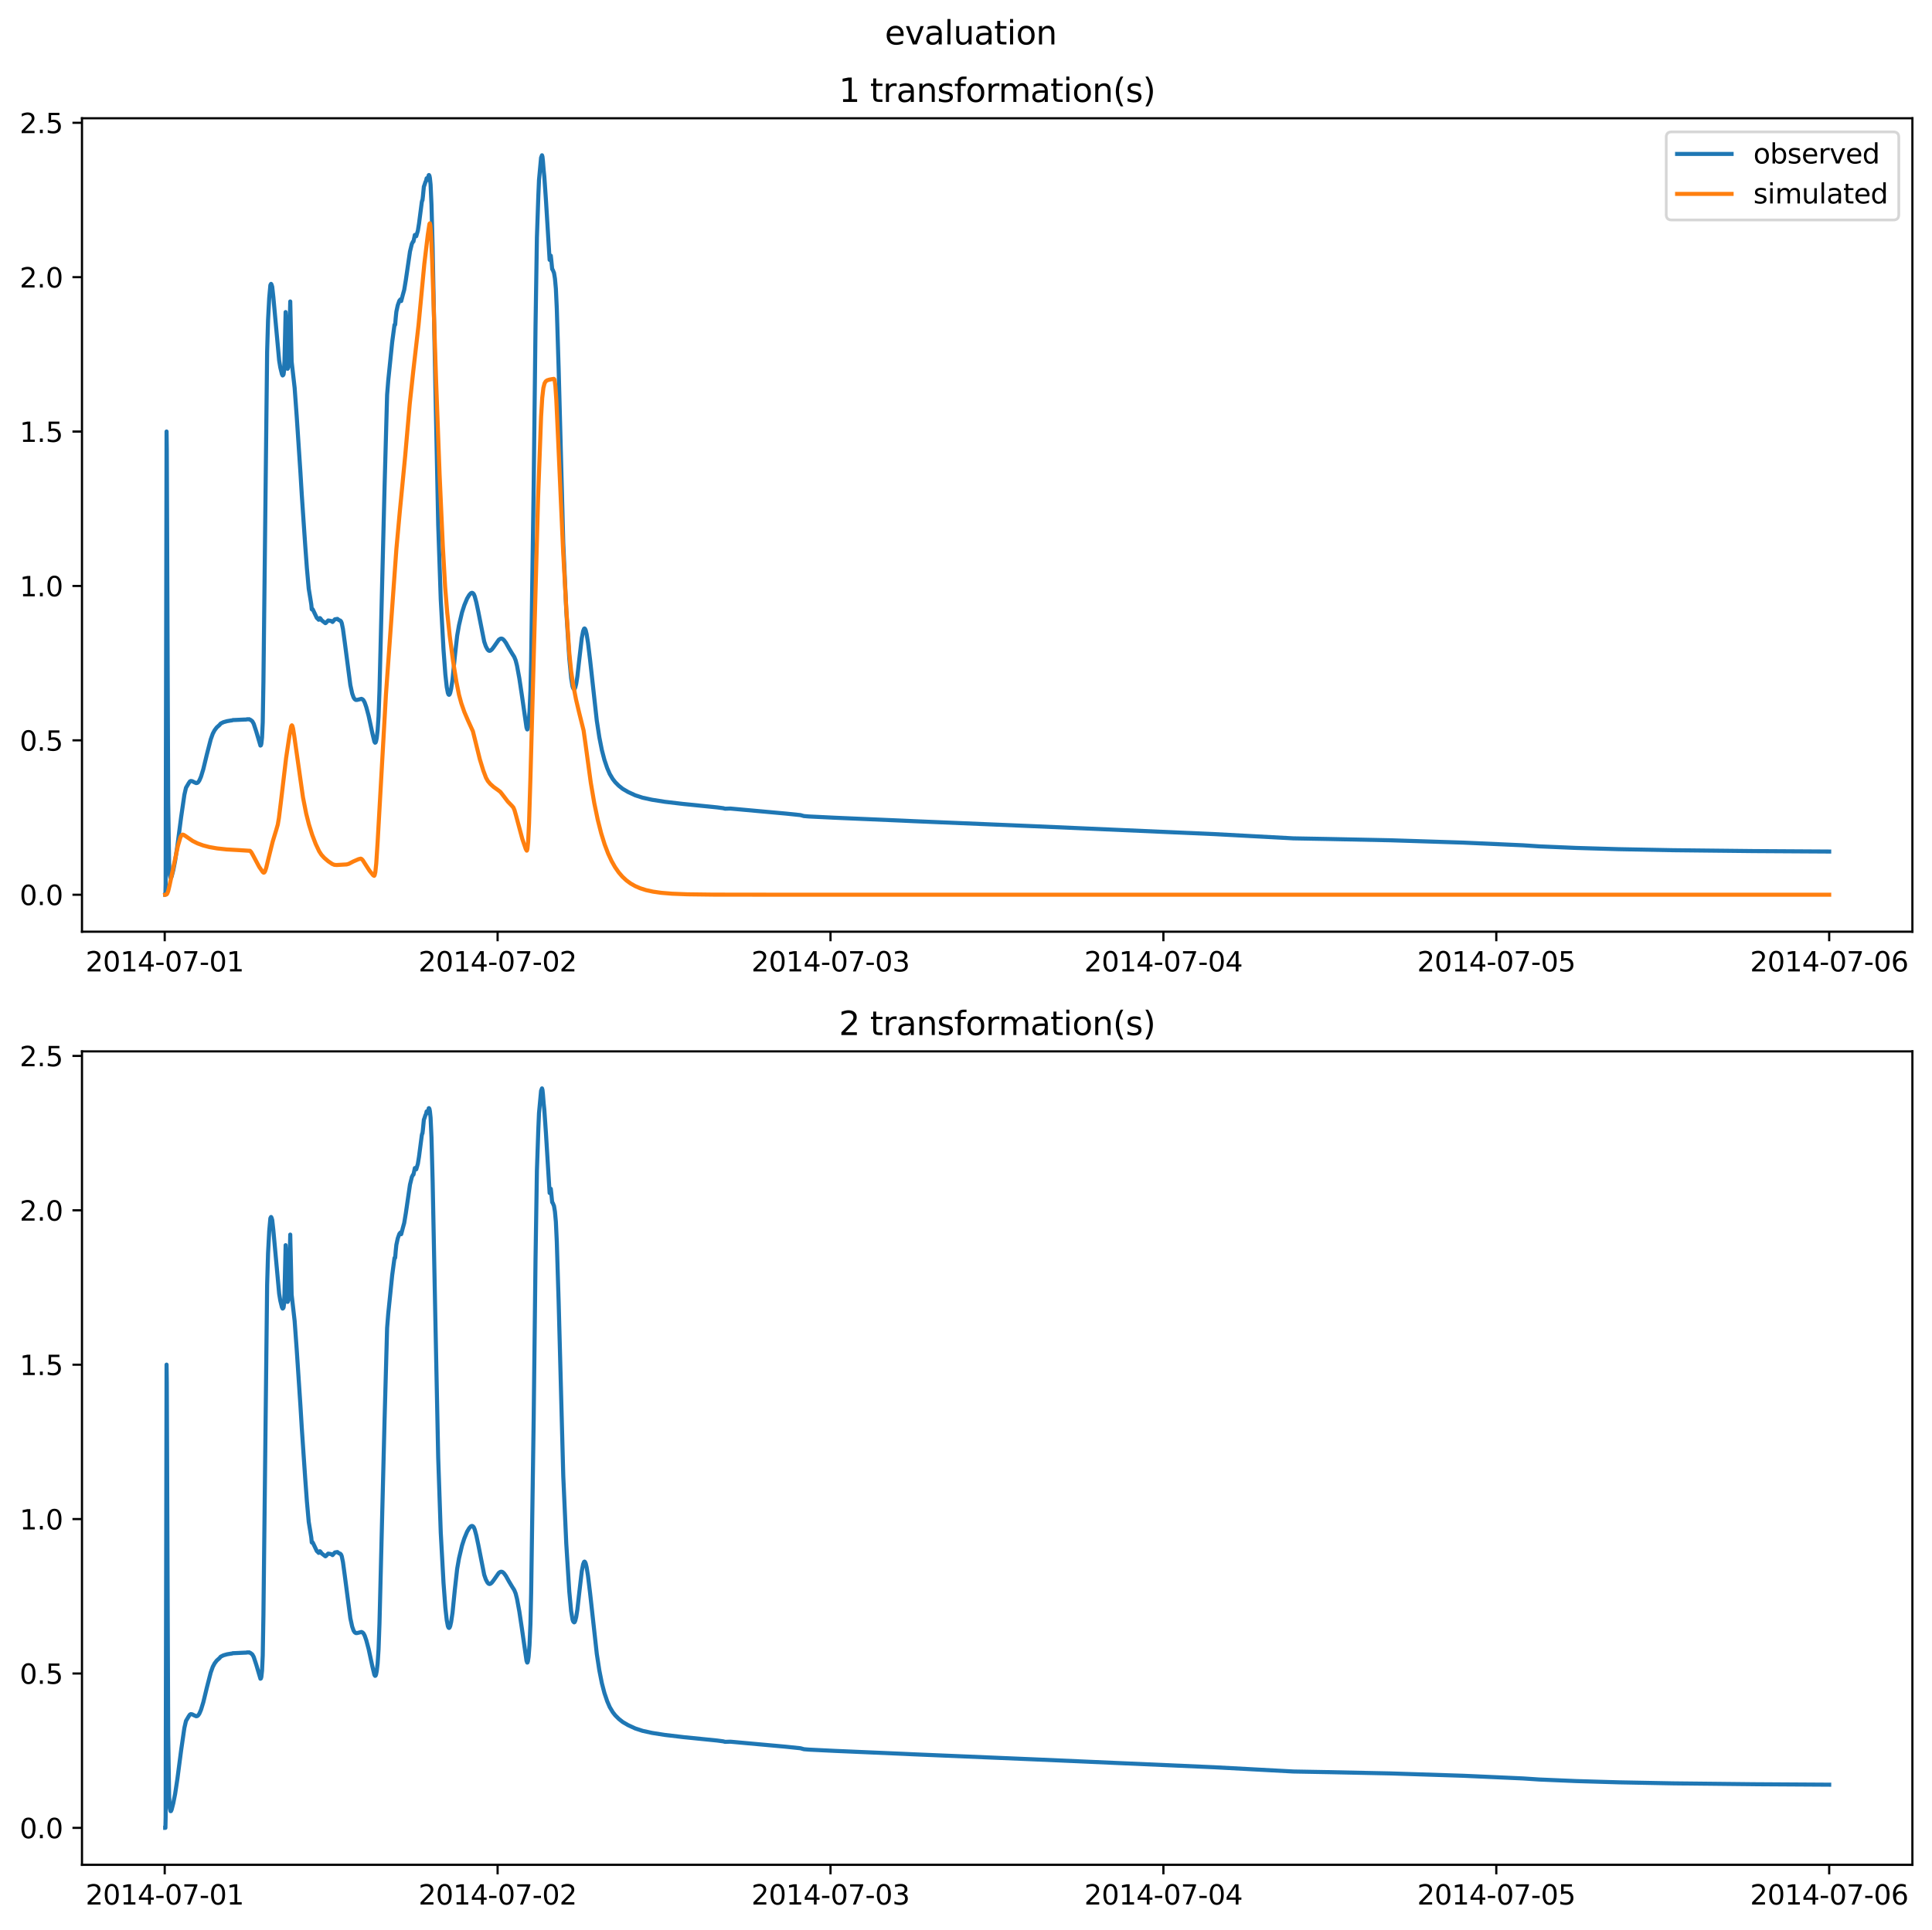 <?xml version="1.0" encoding="utf-8" standalone="no"?>
<!DOCTYPE svg PUBLIC "-//W3C//DTD SVG 1.1//EN"
  "http://www.w3.org/Graphics/SVG/1.1/DTD/svg11.dtd">
<svg xmlns:xlink="http://www.w3.org/1999/xlink" width="709.427pt" height="708.798pt" viewBox="0 0 709.427 708.798" xmlns="http://www.w3.org/2000/svg" version="1.1">
 <defs>
  <style type="text/css">*{stroke-linejoin: round; stroke-linecap: butt}</style>
 </defs>
 <g id="figure_1">
  <g id="patch_1">
   <path d="M 0 708.798 
L 709.427 708.798 
L 709.427 0 
L 0 0 
z
" style="fill: #ffffff"/>
  </g>
  <g id="axes_1">
   <g id="patch_2">
    <path d="M 30.103 342.2 
L 702.227 342.2 
L 702.227 43.44 
L 30.103 43.44 
z
" style="fill: #ffffff"/>
   </g>
   <g id="matplotlib.axis_1">
    <g id="xtick_1">
     <g id="line2d_1">
      <defs>
       <path id="mf1d0fff413" d="M 0 0 
L 0 3.5 
" style="stroke: #000000; stroke-width: 0.8"/>
      </defs>
      <g>
       <use xlink:href="#mf1d0fff413" x="60.484" y="342.2" style="stroke: #000000; stroke-width: 0.8"/>
      </g>
     </g>
     <g id="text_1">
      <!-- 2014-07-01 -->
      <g transform="translate(31.427 356.798) scale(0.1 -0.1)">
       <defs>
        <path id="DejaVuSans-32" d="M 1228 531 
L 3431 531 
L 3431 0 
L 469 0 
L 469 531 
Q 828 903 1448 1529 
Q 2069 2156 2228 2338 
Q 2531 2678 2651 2914 
Q 2772 3150 2772 3378 
Q 2772 3750 2511 3984 
Q 2250 4219 1831 4219 
Q 1534 4219 1204 4116 
Q 875 4013 500 3803 
L 500 4441 
Q 881 4594 1212 4672 
Q 1544 4750 1819 4750 
Q 2544 4750 2975 4387 
Q 3406 4025 3406 3419 
Q 3406 3131 3298 2873 
Q 3191 2616 2906 2266 
Q 2828 2175 2409 1742 
Q 1991 1309 1228 531 
z
" transform="scale(0.016)"/>
        <path id="DejaVuSans-30" d="M 2034 4250 
Q 1547 4250 1301 3770 
Q 1056 3291 1056 2328 
Q 1056 1369 1301 889 
Q 1547 409 2034 409 
Q 2525 409 2770 889 
Q 3016 1369 3016 2328 
Q 3016 3291 2770 3770 
Q 2525 4250 2034 4250 
z
M 2034 4750 
Q 2819 4750 3233 4129 
Q 3647 3509 3647 2328 
Q 3647 1150 3233 529 
Q 2819 -91 2034 -91 
Q 1250 -91 836 529 
Q 422 1150 422 2328 
Q 422 3509 836 4129 
Q 1250 4750 2034 4750 
z
" transform="scale(0.016)"/>
        <path id="DejaVuSans-31" d="M 794 531 
L 1825 531 
L 1825 4091 
L 703 3866 
L 703 4441 
L 1819 4666 
L 2450 4666 
L 2450 531 
L 3481 531 
L 3481 0 
L 794 0 
L 794 531 
z
" transform="scale(0.016)"/>
        <path id="DejaVuSans-34" d="M 2419 4116 
L 825 1625 
L 2419 1625 
L 2419 4116 
z
M 2253 4666 
L 3047 4666 
L 3047 1625 
L 3713 1625 
L 3713 1100 
L 3047 1100 
L 3047 0 
L 2419 0 
L 2419 1100 
L 313 1100 
L 313 1709 
L 2253 4666 
z
" transform="scale(0.016)"/>
        <path id="DejaVuSans-2d" d="M 313 2009 
L 1997 2009 
L 1997 1497 
L 313 1497 
L 313 2009 
z
" transform="scale(0.016)"/>
        <path id="DejaVuSans-37" d="M 525 4666 
L 3525 4666 
L 3525 4397 
L 1831 0 
L 1172 0 
L 2766 4134 
L 525 4134 
L 525 4666 
z
" transform="scale(0.016)"/>
       </defs>
       <use xlink:href="#DejaVuSans-32"/>
       <use xlink:href="#DejaVuSans-30" x="63.623"/>
       <use xlink:href="#DejaVuSans-31" x="127.246"/>
       <use xlink:href="#DejaVuSans-34" x="190.869"/>
       <use xlink:href="#DejaVuSans-2d" x="254.492"/>
       <use xlink:href="#DejaVuSans-30" x="290.576"/>
       <use xlink:href="#DejaVuSans-37" x="354.199"/>
       <use xlink:href="#DejaVuSans-2d" x="417.822"/>
       <use xlink:href="#DejaVuSans-30" x="453.906"/>
       <use xlink:href="#DejaVuSans-31" x="517.529"/>
      </g>
     </g>
    </g>
    <g id="xtick_2">
     <g id="line2d_2">
      <g>
       <use xlink:href="#mf1d0fff413" x="182.723" y="342.2" style="stroke: #000000; stroke-width: 0.8"/>
      </g>
     </g>
     <g id="text_2">
      <!-- 2014-07-02 -->
      <g transform="translate(153.665 356.798) scale(0.1 -0.1)">
       <use xlink:href="#DejaVuSans-32"/>
       <use xlink:href="#DejaVuSans-30" x="63.623"/>
       <use xlink:href="#DejaVuSans-31" x="127.246"/>
       <use xlink:href="#DejaVuSans-34" x="190.869"/>
       <use xlink:href="#DejaVuSans-2d" x="254.492"/>
       <use xlink:href="#DejaVuSans-30" x="290.576"/>
       <use xlink:href="#DejaVuSans-37" x="354.199"/>
       <use xlink:href="#DejaVuSans-2d" x="417.822"/>
       <use xlink:href="#DejaVuSans-30" x="453.906"/>
       <use xlink:href="#DejaVuSans-32" x="517.529"/>
      </g>
     </g>
    </g>
    <g id="xtick_3">
     <g id="line2d_3">
      <g>
       <use xlink:href="#mf1d0fff413" x="304.961" y="342.2" style="stroke: #000000; stroke-width: 0.8"/>
      </g>
     </g>
     <g id="text_3">
      <!-- 2014-07-03 -->
      <g transform="translate(275.903 356.798) scale(0.1 -0.1)">
       <defs>
        <path id="DejaVuSans-33" d="M 2597 2516 
Q 3050 2419 3304 2112 
Q 3559 1806 3559 1356 
Q 3559 666 3084 287 
Q 2609 -91 1734 -91 
Q 1441 -91 1130 -33 
Q 819 25 488 141 
L 488 750 
Q 750 597 1062 519 
Q 1375 441 1716 441 
Q 2309 441 2620 675 
Q 2931 909 2931 1356 
Q 2931 1769 2642 2001 
Q 2353 2234 1838 2234 
L 1294 2234 
L 1294 2753 
L 1863 2753 
Q 2328 2753 2575 2939 
Q 2822 3125 2822 3475 
Q 2822 3834 2567 4026 
Q 2313 4219 1838 4219 
Q 1578 4219 1281 4162 
Q 984 4106 628 3988 
L 628 4550 
Q 988 4650 1302 4700 
Q 1616 4750 1894 4750 
Q 2613 4750 3031 4423 
Q 3450 4097 3450 3541 
Q 3450 3153 3228 2886 
Q 3006 2619 2597 2516 
z
" transform="scale(0.016)"/>
       </defs>
       <use xlink:href="#DejaVuSans-32"/>
       <use xlink:href="#DejaVuSans-30" x="63.623"/>
       <use xlink:href="#DejaVuSans-31" x="127.246"/>
       <use xlink:href="#DejaVuSans-34" x="190.869"/>
       <use xlink:href="#DejaVuSans-2d" x="254.492"/>
       <use xlink:href="#DejaVuSans-30" x="290.576"/>
       <use xlink:href="#DejaVuSans-37" x="354.199"/>
       <use xlink:href="#DejaVuSans-2d" x="417.822"/>
       <use xlink:href="#DejaVuSans-30" x="453.906"/>
       <use xlink:href="#DejaVuSans-33" x="517.529"/>
      </g>
     </g>
    </g>
    <g id="xtick_4">
     <g id="line2d_4">
      <g>
       <use xlink:href="#mf1d0fff413" x="427.199" y="342.2" style="stroke: #000000; stroke-width: 0.8"/>
      </g>
     </g>
     <g id="text_4">
      <!-- 2014-07-04 -->
      <g transform="translate(398.141 356.798) scale(0.1 -0.1)">
       <use xlink:href="#DejaVuSans-32"/>
       <use xlink:href="#DejaVuSans-30" x="63.623"/>
       <use xlink:href="#DejaVuSans-31" x="127.246"/>
       <use xlink:href="#DejaVuSans-34" x="190.869"/>
       <use xlink:href="#DejaVuSans-2d" x="254.492"/>
       <use xlink:href="#DejaVuSans-30" x="290.576"/>
       <use xlink:href="#DejaVuSans-37" x="354.199"/>
       <use xlink:href="#DejaVuSans-2d" x="417.822"/>
       <use xlink:href="#DejaVuSans-30" x="453.906"/>
       <use xlink:href="#DejaVuSans-34" x="517.529"/>
      </g>
     </g>
    </g>
    <g id="xtick_5">
     <g id="line2d_5">
      <g>
       <use xlink:href="#mf1d0fff413" x="549.437" y="342.2" style="stroke: #000000; stroke-width: 0.8"/>
      </g>
     </g>
     <g id="text_5">
      <!-- 2014-07-05 -->
      <g transform="translate(520.38 356.798) scale(0.1 -0.1)">
       <defs>
        <path id="DejaVuSans-35" d="M 691 4666 
L 3169 4666 
L 3169 4134 
L 1269 4134 
L 1269 2991 
Q 1406 3038 1543 3061 
Q 1681 3084 1819 3084 
Q 2600 3084 3056 2656 
Q 3513 2228 3513 1497 
Q 3513 744 3044 326 
Q 2575 -91 1722 -91 
Q 1428 -91 1123 -41 
Q 819 9 494 109 
L 494 744 
Q 775 591 1075 516 
Q 1375 441 1709 441 
Q 2250 441 2565 725 
Q 2881 1009 2881 1497 
Q 2881 1984 2565 2268 
Q 2250 2553 1709 2553 
Q 1456 2553 1204 2497 
Q 953 2441 691 2322 
L 691 4666 
z
" transform="scale(0.016)"/>
       </defs>
       <use xlink:href="#DejaVuSans-32"/>
       <use xlink:href="#DejaVuSans-30" x="63.623"/>
       <use xlink:href="#DejaVuSans-31" x="127.246"/>
       <use xlink:href="#DejaVuSans-34" x="190.869"/>
       <use xlink:href="#DejaVuSans-2d" x="254.492"/>
       <use xlink:href="#DejaVuSans-30" x="290.576"/>
       <use xlink:href="#DejaVuSans-37" x="354.199"/>
       <use xlink:href="#DejaVuSans-2d" x="417.822"/>
       <use xlink:href="#DejaVuSans-30" x="453.906"/>
       <use xlink:href="#DejaVuSans-35" x="517.529"/>
      </g>
     </g>
    </g>
    <g id="xtick_6">
     <g id="line2d_6">
      <g>
       <use xlink:href="#mf1d0fff413" x="671.676" y="342.2" style="stroke: #000000; stroke-width: 0.8"/>
      </g>
     </g>
     <g id="text_6">
      <!-- 2014-07-06 -->
      <g transform="translate(642.618 356.798) scale(0.1 -0.1)">
       <defs>
        <path id="DejaVuSans-36" d="M 2113 2584 
Q 1688 2584 1439 2293 
Q 1191 2003 1191 1497 
Q 1191 994 1439 701 
Q 1688 409 2113 409 
Q 2538 409 2786 701 
Q 3034 994 3034 1497 
Q 3034 2003 2786 2293 
Q 2538 2584 2113 2584 
z
M 3366 4563 
L 3366 3988 
Q 3128 4100 2886 4159 
Q 2644 4219 2406 4219 
Q 1781 4219 1451 3797 
Q 1122 3375 1075 2522 
Q 1259 2794 1537 2939 
Q 1816 3084 2150 3084 
Q 2853 3084 3261 2657 
Q 3669 2231 3669 1497 
Q 3669 778 3244 343 
Q 2819 -91 2113 -91 
Q 1303 -91 875 529 
Q 447 1150 447 2328 
Q 447 3434 972 4092 
Q 1497 4750 2381 4750 
Q 2619 4750 2861 4703 
Q 3103 4656 3366 4563 
z
" transform="scale(0.016)"/>
       </defs>
       <use xlink:href="#DejaVuSans-32"/>
       <use xlink:href="#DejaVuSans-30" x="63.623"/>
       <use xlink:href="#DejaVuSans-31" x="127.246"/>
       <use xlink:href="#DejaVuSans-34" x="190.869"/>
       <use xlink:href="#DejaVuSans-2d" x="254.492"/>
       <use xlink:href="#DejaVuSans-30" x="290.576"/>
       <use xlink:href="#DejaVuSans-37" x="354.199"/>
       <use xlink:href="#DejaVuSans-2d" x="417.822"/>
       <use xlink:href="#DejaVuSans-30" x="453.906"/>
       <use xlink:href="#DejaVuSans-36" x="517.529"/>
      </g>
     </g>
    </g>
   </g>
   <g id="matplotlib.axis_2">
    <g id="ytick_1">
     <g id="line2d_7">
      <defs>
       <path id="mee7086bf2a" d="M 0 0 
L -3.5 0 
" style="stroke: #000000; stroke-width: 0.8"/>
      </defs>
      <g>
       <use xlink:href="#mee7086bf2a" x="30.103" y="328.62" style="stroke: #000000; stroke-width: 0.8"/>
      </g>
     </g>
     <g id="text_7">
      <!-- 0.0 -->
      <g transform="translate(7.2 332.419) scale(0.1 -0.1)">
       <defs>
        <path id="DejaVuSans-2e" d="M 684 794 
L 1344 794 
L 1344 0 
L 684 0 
L 684 794 
z
" transform="scale(0.016)"/>
       </defs>
       <use xlink:href="#DejaVuSans-30"/>
       <use xlink:href="#DejaVuSans-2e" x="63.623"/>
       <use xlink:href="#DejaVuSans-30" x="95.41"/>
      </g>
     </g>
    </g>
    <g id="ytick_2">
     <g id="line2d_8">
      <g>
       <use xlink:href="#mee7086bf2a" x="30.103" y="271.916" style="stroke: #000000; stroke-width: 0.8"/>
      </g>
     </g>
     <g id="text_8">
      <!-- 0.5 -->
      <g transform="translate(7.2 275.715) scale(0.1 -0.1)">
       <use xlink:href="#DejaVuSans-30"/>
       <use xlink:href="#DejaVuSans-2e" x="63.623"/>
       <use xlink:href="#DejaVuSans-35" x="95.41"/>
      </g>
     </g>
    </g>
    <g id="ytick_3">
     <g id="line2d_9">
      <g>
       <use xlink:href="#mee7086bf2a" x="30.103" y="215.212" style="stroke: #000000; stroke-width: 0.8"/>
      </g>
     </g>
     <g id="text_9">
      <!-- 1.0 -->
      <g transform="translate(7.2 219.011) scale(0.1 -0.1)">
       <use xlink:href="#DejaVuSans-31"/>
       <use xlink:href="#DejaVuSans-2e" x="63.623"/>
       <use xlink:href="#DejaVuSans-30" x="95.41"/>
      </g>
     </g>
    </g>
    <g id="ytick_4">
     <g id="line2d_10">
      <g>
       <use xlink:href="#mee7086bf2a" x="30.103" y="158.507" style="stroke: #000000; stroke-width: 0.8"/>
      </g>
     </g>
     <g id="text_10">
      <!-- 1.5 -->
      <g transform="translate(7.2 162.307) scale(0.1 -0.1)">
       <use xlink:href="#DejaVuSans-31"/>
       <use xlink:href="#DejaVuSans-2e" x="63.623"/>
       <use xlink:href="#DejaVuSans-35" x="95.41"/>
      </g>
     </g>
    </g>
    <g id="ytick_5">
     <g id="line2d_11">
      <g>
       <use xlink:href="#mee7086bf2a" x="30.103" y="101.803" style="stroke: #000000; stroke-width: 0.8"/>
      </g>
     </g>
     <g id="text_11">
      <!-- 2.0 -->
      <g transform="translate(7.2 105.602) scale(0.1 -0.1)">
       <use xlink:href="#DejaVuSans-32"/>
       <use xlink:href="#DejaVuSans-2e" x="63.623"/>
       <use xlink:href="#DejaVuSans-30" x="95.41"/>
      </g>
     </g>
    </g>
    <g id="ytick_6">
     <g id="line2d_12">
      <g>
       <use xlink:href="#mee7086bf2a" x="30.103" y="45.099" style="stroke: #000000; stroke-width: 0.8"/>
      </g>
     </g>
     <g id="text_12">
      <!-- 2.5 -->
      <g transform="translate(7.2 48.898) scale(0.1 -0.1)">
       <use xlink:href="#DejaVuSans-32"/>
       <use xlink:href="#DejaVuSans-2e" x="63.623"/>
       <use xlink:href="#DejaVuSans-35" x="95.41"/>
      </g>
     </g>
    </g>
   </g>
   <g id="line2d_13">
    <path d="M 60.654 328.609 
L 60.739 328.606 
L 60.824 324.609 
L 61.164 158.484 
L 61.248 165.116 
L 61.758 294.425 
L 62.097 317.029 
L 62.352 321.407 
L 62.607 322.472 
L 62.776 322.461 
L 63.031 321.912 
L 63.625 319.6 
L 64.304 316.159 
L 65.153 310.529 
L 66.511 300.114 
L 67.7 291.926 
L 68.294 289.338 
L 68.719 288.627 
L 69.313 287.623 
L 69.737 287.007 
L 70.077 286.844 
L 70.586 286.922 
L 71.35 287.321 
L 72.029 287.619 
L 72.454 287.549 
L 72.793 287.272 
L 73.218 286.634 
L 73.812 285.246 
L 74.661 282.471 
L 75.934 277.198 
L 77.377 271.589 
L 78.141 269.454 
L 78.82 268.187 
L 79.584 267.18 
L 80.348 266.498 
L 80.603 266.269 
L 81.027 265.755 
L 82.046 265.247 
L 83.404 264.863 
L 84.847 264.622 
L 85.102 264.61 
L 85.526 264.461 
L 86.121 264.446 
L 89.94 264.27 
L 90.365 264.27 
L 90.789 264.158 
L 91.129 264.209 
L 91.468 264.151 
L 92.063 264.445 
L 92.657 264.921 
L 93.166 265.832 
L 94.1 268.68 
L 95.628 273.838 
L 95.798 273.741 
L 95.967 273.181 
L 96.222 270.866 
L 96.477 265.29 
L 96.731 250.357 
L 98.09 129.159 
L 98.429 117.572 
L 98.854 109.476 
L 99.278 104.732 
L 99.533 104.26 
L 99.703 104.522 
L 99.957 105.353 
L 100.382 109.199 
L 102.504 132.414 
L 102.928 134.989 
L 103.522 137.412 
L 103.777 137.905 
L 103.947 137.805 
L 104.117 137.502 
L 104.286 136.324 
L 104.456 132.676 
L 104.881 114.614 
L 104.966 116.037 
L 105.22 132.332 
L 105.475 135.403 
L 105.645 135.436 
L 105.814 134.914 
L 105.984 133.523 
L 106.154 128.778 
L 106.578 110.725 
L 107.088 132.791 
L 108.191 142.448 
L 108.955 152.981 
L 110.313 173.454 
L 110.823 181.885 
L 111.417 190.68 
L 112.096 200.573 
L 112.69 208.674 
L 113.369 216.246 
L 113.964 219.868 
L 114.303 221.986 
L 114.473 223.76 
L 114.558 223.865 
L 114.728 223.682 
L 114.897 223.918 
L 116.341 226.961 
L 116.765 227.337 
L 117.02 227.629 
L 117.189 227.471 
L 117.444 227.011 
L 117.614 227.108 
L 118.123 227.825 
L 119.481 228.88 
L 119.651 228.79 
L 120.5 227.892 
L 120.924 227.952 
L 121.349 228.024 
L 121.519 228.034 
L 122.113 228.441 
L 122.962 227.467 
L 123.896 227.308 
L 124.575 227.845 
L 124.914 227.899 
L 125.254 228.263 
L 125.508 228.927 
L 125.933 231.009 
L 126.612 236.002 
L 128.649 251.615 
L 129.328 254.724 
L 129.838 256.166 
L 130.262 256.811 
L 130.687 257.075 
L 131.111 257.069 
L 132.724 256.67 
L 133.148 256.864 
L 133.488 257.218 
L 133.912 258.013 
L 134.506 259.717 
L 135.355 262.899 
L 136.714 269.227 
L 137.478 272.41 
L 137.732 272.787 
L 137.902 272.706 
L 138.072 272.322 
L 138.326 271.12 
L 138.666 268.235 
L 139.006 263.032 
L 139.345 253.57 
L 140.279 216.071 
L 141.213 178.772 
L 142.146 145.035 
L 142.571 139.679 
L 144.014 125.617 
L 144.863 119.289 
L 145.033 119.362 
L 145.117 119.15 
L 145.287 116.955 
L 145.542 114.488 
L 146.051 112.14 
L 146.645 110.459 
L 147.07 109.945 
L 147.325 110.574 
L 147.919 108.288 
L 148.428 106.446 
L 149.022 102.847 
L 150.55 92.358 
L 151.229 89.583 
L 151.654 88.732 
L 151.824 88.684 
L 152.333 86.288 
L 152.588 86.753 
L 152.842 86.758 
L 153.436 84.739 
L 153.861 82.1 
L 154.88 74.265 
L 155.049 73.566 
L 155.134 73.546 
L 155.304 72.062 
L 155.644 68.53 
L 155.813 68.114 
L 156.238 66.82 
L 156.407 66.559 
L 156.662 65.478 
L 156.747 65.442 
L 156.832 65.527 
L 157.002 66.091 
L 157.087 65.944 
L 157.426 64.336 
L 157.511 64.281 
L 157.681 64.532 
L 157.851 65.371 
L 158.105 67.758 
L 158.445 75.171 
L 158.869 91.275 
L 159.803 138.763 
L 160.907 192.649 
L 161.84 220.086 
L 162.859 238.679 
L 163.538 247.732 
L 164.047 252.346 
L 164.472 254.568 
L 164.726 255.106 
L 164.896 255.201 
L 165.066 255.076 
L 165.321 254.481 
L 165.66 252.983 
L 166.17 249.566 
L 167.018 241.087 
L 167.867 233.511 
L 168.546 229.618 
L 169.65 224.925 
L 170.499 222.3 
L 171.518 219.843 
L 172.281 218.562 
L 172.876 217.886 
L 173.3 217.72 
L 173.64 217.835 
L 173.979 218.232 
L 174.319 219.042 
L 174.913 221.237 
L 175.677 224.881 
L 177.799 235.657 
L 178.393 237.38 
L 178.988 238.499 
L 179.412 238.944 
L 179.752 239.056 
L 180.091 238.965 
L 180.6 238.549 
L 181.195 237.781 
L 183.147 234.994 
L 183.741 234.596 
L 184.166 234.528 
L 184.59 234.693 
L 185.1 235.167 
L 185.779 236.105 
L 186.882 238.083 
L 187.986 239.93 
L 188.835 241.281 
L 189.344 242.53 
L 189.853 244.533 
L 190.702 249.163 
L 191.636 255.384 
L 193.334 267.234 
L 193.588 267.909 
L 193.673 267.894 
L 193.843 267.456 
L 194.098 265.799 
L 194.437 261.488 
L 194.777 253.711 
L 195.031 242.612 
L 195.965 178.593 
L 196.644 119.737 
L 197.154 87.209 
L 197.663 72.285 
L 197.918 66.152 
L 198.682 57.911 
L 199.021 57.028 
L 199.191 57.557 
L 199.361 59.15 
L 199.615 62.378 
L 199.87 64.81 
L 200.464 73.406 
L 201.822 95.452 
L 201.907 95.059 
L 202.247 93.901 
L 202.417 95.366 
L 202.756 98.858 
L 202.926 99.007 
L 203.435 100.241 
L 203.775 102.309 
L 204.114 106.017 
L 204.454 113.321 
L 205.133 135.391 
L 206.831 199.417 
L 207.934 224.231 
L 209.038 241.763 
L 209.717 248.981 
L 210.226 252.087 
L 210.481 252.81 
L 210.82 253.143 
L 210.99 253.044 
L 211.245 252.484 
L 211.584 251.138 
L 212.009 248.466 
L 212.688 242.405 
L 213.622 234.363 
L 214.131 231.777 
L 214.471 230.934 
L 214.64 230.819 
L 214.81 230.941 
L 215.065 231.495 
L 215.404 232.889 
L 215.914 236.071 
L 216.678 242.38 
L 219.139 264.676 
L 220.073 270.776 
L 221.007 275.495 
L 221.941 279.073 
L 222.959 282.095 
L 223.893 284.26 
L 224.997 286.112 
L 225.931 287.301 
L 227.204 288.579 
L 228.647 289.728 
L 230.599 290.87 
L 233.231 292.09 
L 235.947 292.981 
L 239.428 293.74 
L 244.096 294.478 
L 251.057 295.302 
L 263.366 296.544 
L 265.573 296.84 
L 266.252 297.022 
L 268.205 296.968 
L 288.662 298.825 
L 293.926 299.376 
L 295.199 299.727 
L 297.066 299.879 
L 306.574 300.343 
L 331.531 301.416 
L 335.436 301.599 
L 379.238 303.436 
L 446.044 306.364 
L 474.906 307.914 
L 487.385 308.142 
L 510.559 308.621 
L 537.298 309.478 
L 559.284 310.464 
L 565.142 310.853 
L 578.809 311.433 
L 594.343 311.889 
L 614.377 312.27 
L 643.833 312.59 
L 671.676 312.757 
L 671.676 312.757 
" clip-path="url(#p8964b37ab0)" style="fill: none; stroke: #1f77b4; stroke-width: 1.5; stroke-linecap: square"/>
   </g>
   <g id="line2d_14">
    <path d="M 60.654 328.619 
L 61.164 328.502 
L 61.418 328.183 
L 61.758 327.305 
L 62.267 325.171 
L 65.323 310.688 
L 66.257 307.492 
L 66.681 306.739 
L 67.021 306.546 
L 67.36 306.593 
L 67.955 306.946 
L 70.756 308.881 
L 72.538 309.763 
L 74.576 310.51 
L 76.868 311.108 
L 79.669 311.6 
L 83.149 311.974 
L 87.903 312.245 
L 91.808 312.494 
L 92.232 312.94 
L 92.827 313.974 
L 95.203 318.432 
L 96.477 320.264 
L 96.816 320.519 
L 97.071 320.417 
L 97.326 320.008 
L 97.75 318.748 
L 98.599 315.237 
L 100.127 309.114 
L 101.4 304.956 
L 101.994 302.892 
L 102.419 300.447 
L 103.098 294.932 
L 105.05 278.458 
L 106.324 269.876 
L 106.918 266.79 
L 107.173 266.393 
L 107.342 266.594 
L 107.597 267.503 
L 108.022 270.107 
L 111.247 292.812 
L 112.436 298.838 
L 113.454 302.845 
L 114.643 306.63 
L 115.916 309.955 
L 117.189 312.655 
L 118.038 313.955 
L 119.057 315.075 
L 120.5 316.313 
L 122.028 317.343 
L 122.792 317.644 
L 123.641 317.7 
L 127.291 317.493 
L 128.055 317.275 
L 129.753 316.397 
L 131.62 315.578 
L 132.469 315.364 
L 132.809 315.514 
L 133.233 315.971 
L 134.082 317.311 
L 135.695 319.81 
L 137.053 321.493 
L 137.393 321.677 
L 137.562 321.451 
L 137.817 320.354 
L 138.157 317.162 
L 138.666 309.234 
L 141.722 255.032 
L 145.542 201.786 
L 146.815 187.824 
L 148.768 167.628 
L 150.465 148.231 
L 151.739 136.411 
L 153.691 119.351 
L 155.813 96.922 
L 157.087 86.256 
L 157.681 82.265 
L 157.851 82.014 
L 158.02 82.79 
L 158.275 86.097 
L 158.699 96.059 
L 160.143 140.157 
L 161.416 174.267 
L 162.604 200.567 
L 163.453 215.528 
L 164.217 224.965 
L 165.151 233.651 
L 166.339 242.643 
L 167.613 250.549 
L 168.546 255.197 
L 169.395 258.303 
L 170.499 261.474 
L 171.772 264.46 
L 173.64 268.563 
L 174.404 271.622 
L 176.186 278.842 
L 177.46 282.998 
L 178.478 285.688 
L 179.157 286.887 
L 180.006 287.903 
L 181.28 289.054 
L 182.808 290.145 
L 183.741 290.857 
L 184.59 291.943 
L 186.458 294.392 
L 187.901 295.887 
L 188.495 296.563 
L 188.919 297.542 
L 189.514 299.624 
L 191.806 308.182 
L 193.079 311.874 
L 193.419 312.433 
L 193.503 312.367 
L 193.673 311.755 
L 193.928 309.209 
L 194.267 302.256 
L 194.777 285.631 
L 197.578 183.046 
L 198.682 153.108 
L 199.106 146.135 
L 199.53 142.473 
L 199.955 140.802 
L 200.379 140.078 
L 200.889 139.704 
L 201.738 139.428 
L 203.35 139.142 
L 203.52 139.28 
L 203.69 139.819 
L 203.945 141.842 
L 204.284 146.923 
L 204.963 161.797 
L 206.746 201.771 
L 208.019 224.78 
L 209.038 239.712 
L 209.717 246.453 
L 210.481 251.597 
L 211.5 256.839 
L 212.688 261.854 
L 214.301 268.311 
L 214.98 273.115 
L 216.932 287.446 
L 218.206 294.915 
L 219.479 301.031 
L 220.752 306.037 
L 222.026 310.135 
L 223.299 313.489 
L 224.572 316.234 
L 225.846 318.482 
L 227.204 320.431 
L 228.562 322.006 
L 230.005 323.349 
L 231.533 324.475 
L 233.231 325.446 
L 235.098 326.254 
L 237.221 326.925 
L 239.767 327.484 
L 242.823 327.918 
L 246.813 328.245 
L 252.415 328.465 
L 261.923 328.585 
L 288.578 328.619 
L 671.676 328.62 
L 671.676 328.62 
" clip-path="url(#p8964b37ab0)" style="fill: none; stroke: #ff7f0e; stroke-width: 1.5; stroke-linecap: square"/>
   </g>
   <g id="patch_3">
    <path d="M 30.103 342.2 
L 30.103 43.44 
" style="fill: none; stroke: #000000; stroke-width: 0.8; stroke-linejoin: miter; stroke-linecap: square"/>
   </g>
   <g id="patch_4">
    <path d="M 702.227 342.2 
L 702.227 43.44 
" style="fill: none; stroke: #000000; stroke-width: 0.8; stroke-linejoin: miter; stroke-linecap: square"/>
   </g>
   <g id="patch_5">
    <path d="M 30.103 342.2 
L 702.227 342.2 
" style="fill: none; stroke: #000000; stroke-width: 0.8; stroke-linejoin: miter; stroke-linecap: square"/>
   </g>
   <g id="patch_6">
    <path d="M 30.103 43.44 
L 702.227 43.44 
" style="fill: none; stroke: #000000; stroke-width: 0.8; stroke-linejoin: miter; stroke-linecap: square"/>
   </g>
   <g id="text_13">
    <!-- 1 transformation(s) -->
    <g transform="translate(308.05 37.44) scale(0.12 -0.12)">
     <defs>
      <path id="DejaVuSans-20" transform="scale(0.016)"/>
      <path id="DejaVuSans-74" d="M 1172 4494 
L 1172 3500 
L 2356 3500 
L 2356 3053 
L 1172 3053 
L 1172 1153 
Q 1172 725 1289 603 
Q 1406 481 1766 481 
L 2356 481 
L 2356 0 
L 1766 0 
Q 1100 0 847 248 
Q 594 497 594 1153 
L 594 3053 
L 172 3053 
L 172 3500 
L 594 3500 
L 594 4494 
L 1172 4494 
z
" transform="scale(0.016)"/>
      <path id="DejaVuSans-72" d="M 2631 2963 
Q 2534 3019 2420 3045 
Q 2306 3072 2169 3072 
Q 1681 3072 1420 2755 
Q 1159 2438 1159 1844 
L 1159 0 
L 581 0 
L 581 3500 
L 1159 3500 
L 1159 2956 
Q 1341 3275 1631 3429 
Q 1922 3584 2338 3584 
Q 2397 3584 2469 3576 
Q 2541 3569 2628 3553 
L 2631 2963 
z
" transform="scale(0.016)"/>
      <path id="DejaVuSans-61" d="M 2194 1759 
Q 1497 1759 1228 1600 
Q 959 1441 959 1056 
Q 959 750 1161 570 
Q 1363 391 1709 391 
Q 2188 391 2477 730 
Q 2766 1069 2766 1631 
L 2766 1759 
L 2194 1759 
z
M 3341 1997 
L 3341 0 
L 2766 0 
L 2766 531 
Q 2569 213 2275 61 
Q 1981 -91 1556 -91 
Q 1019 -91 701 211 
Q 384 513 384 1019 
Q 384 1609 779 1909 
Q 1175 2209 1959 2209 
L 2766 2209 
L 2766 2266 
Q 2766 2663 2505 2880 
Q 2244 3097 1772 3097 
Q 1472 3097 1187 3025 
Q 903 2953 641 2809 
L 641 3341 
Q 956 3463 1253 3523 
Q 1550 3584 1831 3584 
Q 2591 3584 2966 3190 
Q 3341 2797 3341 1997 
z
" transform="scale(0.016)"/>
      <path id="DejaVuSans-6e" d="M 3513 2113 
L 3513 0 
L 2938 0 
L 2938 2094 
Q 2938 2591 2744 2837 
Q 2550 3084 2163 3084 
Q 1697 3084 1428 2787 
Q 1159 2491 1159 1978 
L 1159 0 
L 581 0 
L 581 3500 
L 1159 3500 
L 1159 2956 
Q 1366 3272 1645 3428 
Q 1925 3584 2291 3584 
Q 2894 3584 3203 3211 
Q 3513 2838 3513 2113 
z
" transform="scale(0.016)"/>
      <path id="DejaVuSans-73" d="M 2834 3397 
L 2834 2853 
Q 2591 2978 2328 3040 
Q 2066 3103 1784 3103 
Q 1356 3103 1142 2972 
Q 928 2841 928 2578 
Q 928 2378 1081 2264 
Q 1234 2150 1697 2047 
L 1894 2003 
Q 2506 1872 2764 1633 
Q 3022 1394 3022 966 
Q 3022 478 2636 193 
Q 2250 -91 1575 -91 
Q 1294 -91 989 -36 
Q 684 19 347 128 
L 347 722 
Q 666 556 975 473 
Q 1284 391 1588 391 
Q 1994 391 2212 530 
Q 2431 669 2431 922 
Q 2431 1156 2273 1281 
Q 2116 1406 1581 1522 
L 1381 1569 
Q 847 1681 609 1914 
Q 372 2147 372 2553 
Q 372 3047 722 3315 
Q 1072 3584 1716 3584 
Q 2034 3584 2315 3537 
Q 2597 3491 2834 3397 
z
" transform="scale(0.016)"/>
      <path id="DejaVuSans-66" d="M 2375 4863 
L 2375 4384 
L 1825 4384 
Q 1516 4384 1395 4259 
Q 1275 4134 1275 3809 
L 1275 3500 
L 2222 3500 
L 2222 3053 
L 1275 3053 
L 1275 0 
L 697 0 
L 697 3053 
L 147 3053 
L 147 3500 
L 697 3500 
L 697 3744 
Q 697 4328 969 4595 
Q 1241 4863 1831 4863 
L 2375 4863 
z
" transform="scale(0.016)"/>
      <path id="DejaVuSans-6f" d="M 1959 3097 
Q 1497 3097 1228 2736 
Q 959 2375 959 1747 
Q 959 1119 1226 758 
Q 1494 397 1959 397 
Q 2419 397 2687 759 
Q 2956 1122 2956 1747 
Q 2956 2369 2687 2733 
Q 2419 3097 1959 3097 
z
M 1959 3584 
Q 2709 3584 3137 3096 
Q 3566 2609 3566 1747 
Q 3566 888 3137 398 
Q 2709 -91 1959 -91 
Q 1206 -91 779 398 
Q 353 888 353 1747 
Q 353 2609 779 3096 
Q 1206 3584 1959 3584 
z
" transform="scale(0.016)"/>
      <path id="DejaVuSans-6d" d="M 3328 2828 
Q 3544 3216 3844 3400 
Q 4144 3584 4550 3584 
Q 5097 3584 5394 3201 
Q 5691 2819 5691 2113 
L 5691 0 
L 5113 0 
L 5113 2094 
Q 5113 2597 4934 2840 
Q 4756 3084 4391 3084 
Q 3944 3084 3684 2787 
Q 3425 2491 3425 1978 
L 3425 0 
L 2847 0 
L 2847 2094 
Q 2847 2600 2669 2842 
Q 2491 3084 2119 3084 
Q 1678 3084 1418 2786 
Q 1159 2488 1159 1978 
L 1159 0 
L 581 0 
L 581 3500 
L 1159 3500 
L 1159 2956 
Q 1356 3278 1631 3431 
Q 1906 3584 2284 3584 
Q 2666 3584 2933 3390 
Q 3200 3197 3328 2828 
z
" transform="scale(0.016)"/>
      <path id="DejaVuSans-69" d="M 603 3500 
L 1178 3500 
L 1178 0 
L 603 0 
L 603 3500 
z
M 603 4863 
L 1178 4863 
L 1178 4134 
L 603 4134 
L 603 4863 
z
" transform="scale(0.016)"/>
      <path id="DejaVuSans-28" d="M 1984 4856 
Q 1566 4138 1362 3434 
Q 1159 2731 1159 2009 
Q 1159 1288 1364 580 
Q 1569 -128 1984 -844 
L 1484 -844 
Q 1016 -109 783 600 
Q 550 1309 550 2009 
Q 550 2706 781 3412 
Q 1013 4119 1484 4856 
L 1984 4856 
z
" transform="scale(0.016)"/>
      <path id="DejaVuSans-29" d="M 513 4856 
L 1013 4856 
Q 1481 4119 1714 3412 
Q 1947 2706 1947 2009 
Q 1947 1309 1714 600 
Q 1481 -109 1013 -844 
L 513 -844 
Q 928 -128 1133 580 
Q 1338 1288 1338 2009 
Q 1338 2731 1133 3434 
Q 928 4138 513 4856 
z
" transform="scale(0.016)"/>
     </defs>
     <use xlink:href="#DejaVuSans-31"/>
     <use xlink:href="#DejaVuSans-20" x="63.623"/>
     <use xlink:href="#DejaVuSans-74" x="95.41"/>
     <use xlink:href="#DejaVuSans-72" x="134.619"/>
     <use xlink:href="#DejaVuSans-61" x="175.732"/>
     <use xlink:href="#DejaVuSans-6e" x="237.012"/>
     <use xlink:href="#DejaVuSans-73" x="300.391"/>
     <use xlink:href="#DejaVuSans-66" x="352.49"/>
     <use xlink:href="#DejaVuSans-6f" x="387.695"/>
     <use xlink:href="#DejaVuSans-72" x="448.877"/>
     <use xlink:href="#DejaVuSans-6d" x="488.24"/>
     <use xlink:href="#DejaVuSans-61" x="585.652"/>
     <use xlink:href="#DejaVuSans-74" x="646.932"/>
     <use xlink:href="#DejaVuSans-69" x="686.141"/>
     <use xlink:href="#DejaVuSans-6f" x="713.924"/>
     <use xlink:href="#DejaVuSans-6e" x="775.105"/>
     <use xlink:href="#DejaVuSans-28" x="838.484"/>
     <use xlink:href="#DejaVuSans-73" x="877.498"/>
     <use xlink:href="#DejaVuSans-29" x="929.598"/>
    </g>
   </g>
   <g id="legend_1">
    <g id="patch_7">
     <path d="M 613.833 80.796 
L 695.227 80.796 
Q 697.227 80.796 697.227 78.796 
L 697.227 50.44 
Q 697.227 48.44 695.227 48.44 
L 613.833 48.44 
Q 611.833 48.44 611.833 50.44 
L 611.833 78.796 
Q 611.833 80.796 613.833 80.796 
z
" style="fill: #ffffff; opacity: 0.8; stroke: #cccccc; stroke-linejoin: miter"/>
    </g>
    <g id="line2d_15">
     <path d="M 615.833 56.538 
L 625.833 56.538 
L 635.833 56.538 
" style="fill: none; stroke: #1f77b4; stroke-width: 1.5; stroke-linecap: square"/>
    </g>
    <g id="text_14">
     <!-- observed -->
     <g transform="translate(643.833 60.038) scale(0.1 -0.1)">
      <defs>
       <path id="DejaVuSans-62" d="M 3116 1747 
Q 3116 2381 2855 2742 
Q 2594 3103 2138 3103 
Q 1681 3103 1420 2742 
Q 1159 2381 1159 1747 
Q 1159 1113 1420 752 
Q 1681 391 2138 391 
Q 2594 391 2855 752 
Q 3116 1113 3116 1747 
z
M 1159 2969 
Q 1341 3281 1617 3432 
Q 1894 3584 2278 3584 
Q 2916 3584 3314 3078 
Q 3713 2572 3713 1747 
Q 3713 922 3314 415 
Q 2916 -91 2278 -91 
Q 1894 -91 1617 61 
Q 1341 213 1159 525 
L 1159 0 
L 581 0 
L 581 4863 
L 1159 4863 
L 1159 2969 
z
" transform="scale(0.016)"/>
       <path id="DejaVuSans-65" d="M 3597 1894 
L 3597 1613 
L 953 1613 
Q 991 1019 1311 708 
Q 1631 397 2203 397 
Q 2534 397 2845 478 
Q 3156 559 3463 722 
L 3463 178 
Q 3153 47 2828 -22 
Q 2503 -91 2169 -91 
Q 1331 -91 842 396 
Q 353 884 353 1716 
Q 353 2575 817 3079 
Q 1281 3584 2069 3584 
Q 2775 3584 3186 3129 
Q 3597 2675 3597 1894 
z
M 3022 2063 
Q 3016 2534 2758 2815 
Q 2500 3097 2075 3097 
Q 1594 3097 1305 2825 
Q 1016 2553 972 2059 
L 3022 2063 
z
" transform="scale(0.016)"/>
       <path id="DejaVuSans-76" d="M 191 3500 
L 800 3500 
L 1894 563 
L 2988 3500 
L 3597 3500 
L 2284 0 
L 1503 0 
L 191 3500 
z
" transform="scale(0.016)"/>
       <path id="DejaVuSans-64" d="M 2906 2969 
L 2906 4863 
L 3481 4863 
L 3481 0 
L 2906 0 
L 2906 525 
Q 2725 213 2448 61 
Q 2172 -91 1784 -91 
Q 1150 -91 751 415 
Q 353 922 353 1747 
Q 353 2572 751 3078 
Q 1150 3584 1784 3584 
Q 2172 3584 2448 3432 
Q 2725 3281 2906 2969 
z
M 947 1747 
Q 947 1113 1208 752 
Q 1469 391 1925 391 
Q 2381 391 2643 752 
Q 2906 1113 2906 1747 
Q 2906 2381 2643 2742 
Q 2381 3103 1925 3103 
Q 1469 3103 1208 2742 
Q 947 2381 947 1747 
z
" transform="scale(0.016)"/>
      </defs>
      <use xlink:href="#DejaVuSans-6f"/>
      <use xlink:href="#DejaVuSans-62" x="61.182"/>
      <use xlink:href="#DejaVuSans-73" x="124.658"/>
      <use xlink:href="#DejaVuSans-65" x="176.758"/>
      <use xlink:href="#DejaVuSans-72" x="238.281"/>
      <use xlink:href="#DejaVuSans-76" x="279.395"/>
      <use xlink:href="#DejaVuSans-65" x="338.574"/>
      <use xlink:href="#DejaVuSans-64" x="400.098"/>
     </g>
    </g>
    <g id="line2d_16">
     <path d="M 615.833 71.217 
L 625.833 71.217 
L 635.833 71.217 
" style="fill: none; stroke: #ff7f0e; stroke-width: 1.5; stroke-linecap: square"/>
    </g>
    <g id="text_15">
     <!-- simulated -->
     <g transform="translate(643.833 74.717) scale(0.1 -0.1)">
      <defs>
       <path id="DejaVuSans-75" d="M 544 1381 
L 544 3500 
L 1119 3500 
L 1119 1403 
Q 1119 906 1312 657 
Q 1506 409 1894 409 
Q 2359 409 2629 706 
Q 2900 1003 2900 1516 
L 2900 3500 
L 3475 3500 
L 3475 0 
L 2900 0 
L 2900 538 
Q 2691 219 2414 64 
Q 2138 -91 1772 -91 
Q 1169 -91 856 284 
Q 544 659 544 1381 
z
M 1991 3584 
L 1991 3584 
z
" transform="scale(0.016)"/>
       <path id="DejaVuSans-6c" d="M 603 4863 
L 1178 4863 
L 1178 0 
L 603 0 
L 603 4863 
z
" transform="scale(0.016)"/>
      </defs>
      <use xlink:href="#DejaVuSans-73"/>
      <use xlink:href="#DejaVuSans-69" x="52.1"/>
      <use xlink:href="#DejaVuSans-6d" x="79.883"/>
      <use xlink:href="#DejaVuSans-75" x="177.295"/>
      <use xlink:href="#DejaVuSans-6c" x="240.674"/>
      <use xlink:href="#DejaVuSans-61" x="268.457"/>
      <use xlink:href="#DejaVuSans-74" x="329.736"/>
      <use xlink:href="#DejaVuSans-65" x="368.945"/>
      <use xlink:href="#DejaVuSans-64" x="430.469"/>
     </g>
    </g>
   </g>
  </g>
  <g id="axes_2">
   <g id="patch_8">
    <path d="M 30.103 684.92 
L 702.227 684.92 
L 702.227 386.16 
L 30.103 386.16 
z
" style="fill: #ffffff"/>
   </g>
   <g id="matplotlib.axis_3">
    <g id="xtick_7">
     <g id="line2d_17">
      <g>
       <use xlink:href="#mf1d0fff413" x="60.484" y="684.92" style="stroke: #000000; stroke-width: 0.8"/>
      </g>
     </g>
     <g id="text_16">
      <!-- 2014-07-01 -->
      <g transform="translate(31.427 699.518) scale(0.1 -0.1)">
       <use xlink:href="#DejaVuSans-32"/>
       <use xlink:href="#DejaVuSans-30" x="63.623"/>
       <use xlink:href="#DejaVuSans-31" x="127.246"/>
       <use xlink:href="#DejaVuSans-34" x="190.869"/>
       <use xlink:href="#DejaVuSans-2d" x="254.492"/>
       <use xlink:href="#DejaVuSans-30" x="290.576"/>
       <use xlink:href="#DejaVuSans-37" x="354.199"/>
       <use xlink:href="#DejaVuSans-2d" x="417.822"/>
       <use xlink:href="#DejaVuSans-30" x="453.906"/>
       <use xlink:href="#DejaVuSans-31" x="517.529"/>
      </g>
     </g>
    </g>
    <g id="xtick_8">
     <g id="line2d_18">
      <g>
       <use xlink:href="#mf1d0fff413" x="182.723" y="684.92" style="stroke: #000000; stroke-width: 0.8"/>
      </g>
     </g>
     <g id="text_17">
      <!-- 2014-07-02 -->
      <g transform="translate(153.665 699.518) scale(0.1 -0.1)">
       <use xlink:href="#DejaVuSans-32"/>
       <use xlink:href="#DejaVuSans-30" x="63.623"/>
       <use xlink:href="#DejaVuSans-31" x="127.246"/>
       <use xlink:href="#DejaVuSans-34" x="190.869"/>
       <use xlink:href="#DejaVuSans-2d" x="254.492"/>
       <use xlink:href="#DejaVuSans-30" x="290.576"/>
       <use xlink:href="#DejaVuSans-37" x="354.199"/>
       <use xlink:href="#DejaVuSans-2d" x="417.822"/>
       <use xlink:href="#DejaVuSans-30" x="453.906"/>
       <use xlink:href="#DejaVuSans-32" x="517.529"/>
      </g>
     </g>
    </g>
    <g id="xtick_9">
     <g id="line2d_19">
      <g>
       <use xlink:href="#mf1d0fff413" x="304.961" y="684.92" style="stroke: #000000; stroke-width: 0.8"/>
      </g>
     </g>
     <g id="text_18">
      <!-- 2014-07-03 -->
      <g transform="translate(275.903 699.518) scale(0.1 -0.1)">
       <use xlink:href="#DejaVuSans-32"/>
       <use xlink:href="#DejaVuSans-30" x="63.623"/>
       <use xlink:href="#DejaVuSans-31" x="127.246"/>
       <use xlink:href="#DejaVuSans-34" x="190.869"/>
       <use xlink:href="#DejaVuSans-2d" x="254.492"/>
       <use xlink:href="#DejaVuSans-30" x="290.576"/>
       <use xlink:href="#DejaVuSans-37" x="354.199"/>
       <use xlink:href="#DejaVuSans-2d" x="417.822"/>
       <use xlink:href="#DejaVuSans-30" x="453.906"/>
       <use xlink:href="#DejaVuSans-33" x="517.529"/>
      </g>
     </g>
    </g>
    <g id="xtick_10">
     <g id="line2d_20">
      <g>
       <use xlink:href="#mf1d0fff413" x="427.199" y="684.92" style="stroke: #000000; stroke-width: 0.8"/>
      </g>
     </g>
     <g id="text_19">
      <!-- 2014-07-04 -->
      <g transform="translate(398.141 699.518) scale(0.1 -0.1)">
       <use xlink:href="#DejaVuSans-32"/>
       <use xlink:href="#DejaVuSans-30" x="63.623"/>
       <use xlink:href="#DejaVuSans-31" x="127.246"/>
       <use xlink:href="#DejaVuSans-34" x="190.869"/>
       <use xlink:href="#DejaVuSans-2d" x="254.492"/>
       <use xlink:href="#DejaVuSans-30" x="290.576"/>
       <use xlink:href="#DejaVuSans-37" x="354.199"/>
       <use xlink:href="#DejaVuSans-2d" x="417.822"/>
       <use xlink:href="#DejaVuSans-30" x="453.906"/>
       <use xlink:href="#DejaVuSans-34" x="517.529"/>
      </g>
     </g>
    </g>
    <g id="xtick_11">
     <g id="line2d_21">
      <g>
       <use xlink:href="#mf1d0fff413" x="549.437" y="684.92" style="stroke: #000000; stroke-width: 0.8"/>
      </g>
     </g>
     <g id="text_20">
      <!-- 2014-07-05 -->
      <g transform="translate(520.38 699.518) scale(0.1 -0.1)">
       <use xlink:href="#DejaVuSans-32"/>
       <use xlink:href="#DejaVuSans-30" x="63.623"/>
       <use xlink:href="#DejaVuSans-31" x="127.246"/>
       <use xlink:href="#DejaVuSans-34" x="190.869"/>
       <use xlink:href="#DejaVuSans-2d" x="254.492"/>
       <use xlink:href="#DejaVuSans-30" x="290.576"/>
       <use xlink:href="#DejaVuSans-37" x="354.199"/>
       <use xlink:href="#DejaVuSans-2d" x="417.822"/>
       <use xlink:href="#DejaVuSans-30" x="453.906"/>
       <use xlink:href="#DejaVuSans-35" x="517.529"/>
      </g>
     </g>
    </g>
    <g id="xtick_12">
     <g id="line2d_22">
      <g>
       <use xlink:href="#mf1d0fff413" x="671.676" y="684.92" style="stroke: #000000; stroke-width: 0.8"/>
      </g>
     </g>
     <g id="text_21">
      <!-- 2014-07-06 -->
      <g transform="translate(642.618 699.518) scale(0.1 -0.1)">
       <use xlink:href="#DejaVuSans-32"/>
       <use xlink:href="#DejaVuSans-30" x="63.623"/>
       <use xlink:href="#DejaVuSans-31" x="127.246"/>
       <use xlink:href="#DejaVuSans-34" x="190.869"/>
       <use xlink:href="#DejaVuSans-2d" x="254.492"/>
       <use xlink:href="#DejaVuSans-30" x="290.576"/>
       <use xlink:href="#DejaVuSans-37" x="354.199"/>
       <use xlink:href="#DejaVuSans-2d" x="417.822"/>
       <use xlink:href="#DejaVuSans-30" x="453.906"/>
       <use xlink:href="#DejaVuSans-36" x="517.529"/>
      </g>
     </g>
    </g>
   </g>
   <g id="matplotlib.axis_4">
    <g id="ytick_7">
     <g id="line2d_23">
      <g>
       <use xlink:href="#mee7086bf2a" x="30.103" y="671.351" style="stroke: #000000; stroke-width: 0.8"/>
      </g>
     </g>
     <g id="text_22">
      <!-- 0.0 -->
      <g transform="translate(7.2 675.15) scale(0.1 -0.1)">
       <use xlink:href="#DejaVuSans-30"/>
       <use xlink:href="#DejaVuSans-2e" x="63.623"/>
       <use xlink:href="#DejaVuSans-30" x="95.41"/>
      </g>
     </g>
    </g>
    <g id="ytick_8">
     <g id="line2d_24">
      <g>
       <use xlink:href="#mee7086bf2a" x="30.103" y="614.645" style="stroke: #000000; stroke-width: 0.8"/>
      </g>
     </g>
     <g id="text_23">
      <!-- 0.5 -->
      <g transform="translate(7.2 618.444) scale(0.1 -0.1)">
       <use xlink:href="#DejaVuSans-30"/>
       <use xlink:href="#DejaVuSans-2e" x="63.623"/>
       <use xlink:href="#DejaVuSans-35" x="95.41"/>
      </g>
     </g>
    </g>
    <g id="ytick_9">
     <g id="line2d_25">
      <g>
       <use xlink:href="#mee7086bf2a" x="30.103" y="557.938" style="stroke: #000000; stroke-width: 0.8"/>
      </g>
     </g>
     <g id="text_24">
      <!-- 1.0 -->
      <g transform="translate(7.2 561.737) scale(0.1 -0.1)">
       <use xlink:href="#DejaVuSans-31"/>
       <use xlink:href="#DejaVuSans-2e" x="63.623"/>
       <use xlink:href="#DejaVuSans-30" x="95.41"/>
      </g>
     </g>
    </g>
    <g id="ytick_10">
     <g id="line2d_26">
      <g>
       <use xlink:href="#mee7086bf2a" x="30.103" y="501.231" style="stroke: #000000; stroke-width: 0.8"/>
      </g>
     </g>
     <g id="text_25">
      <!-- 1.5 -->
      <g transform="translate(7.2 505.031) scale(0.1 -0.1)">
       <use xlink:href="#DejaVuSans-31"/>
       <use xlink:href="#DejaVuSans-2e" x="63.623"/>
       <use xlink:href="#DejaVuSans-35" x="95.41"/>
      </g>
     </g>
    </g>
    <g id="ytick_11">
     <g id="line2d_27">
      <g>
       <use xlink:href="#mee7086bf2a" x="30.103" y="444.525" style="stroke: #000000; stroke-width: 0.8"/>
      </g>
     </g>
     <g id="text_26">
      <!-- 2.0 -->
      <g transform="translate(7.2 448.324) scale(0.1 -0.1)">
       <use xlink:href="#DejaVuSans-32"/>
       <use xlink:href="#DejaVuSans-2e" x="63.623"/>
       <use xlink:href="#DejaVuSans-30" x="95.41"/>
      </g>
     </g>
    </g>
    <g id="ytick_12">
     <g id="line2d_28">
      <g>
       <use xlink:href="#mee7086bf2a" x="30.103" y="387.818" style="stroke: #000000; stroke-width: 0.8"/>
      </g>
     </g>
     <g id="text_27">
      <!-- 2.5 -->
      <g transform="translate(7.2 391.618) scale(0.1 -0.1)">
       <use xlink:href="#DejaVuSans-32"/>
       <use xlink:href="#DejaVuSans-2e" x="63.623"/>
       <use xlink:href="#DejaVuSans-35" x="95.41"/>
      </g>
     </g>
    </g>
   </g>
   <g id="line2d_29">
    <path d="M 60.654 671.34 
L 60.739 671.337 
L 60.824 667.34 
L 61.164 501.208 
L 61.248 507.841 
L 61.758 637.155 
L 62.097 659.76 
L 62.352 664.138 
L 62.607 665.203 
L 62.776 665.192 
L 63.031 664.643 
L 63.625 662.331 
L 64.304 658.889 
L 65.153 653.259 
L 66.511 642.844 
L 67.7 634.656 
L 68.294 632.067 
L 68.719 631.356 
L 69.313 630.352 
L 69.737 629.737 
L 70.077 629.573 
L 70.586 629.652 
L 71.35 630.05 
L 72.029 630.349 
L 72.454 630.279 
L 72.793 630.002 
L 73.218 629.363 
L 73.812 627.975 
L 74.661 625.2 
L 75.934 619.927 
L 77.377 614.318 
L 78.141 612.182 
L 78.82 610.916 
L 79.584 609.909 
L 80.348 609.226 
L 80.603 608.998 
L 81.027 608.483 
L 82.046 607.975 
L 83.404 607.591 
L 84.847 607.35 
L 85.102 607.338 
L 85.526 607.189 
L 86.121 607.175 
L 89.94 606.998 
L 90.365 606.998 
L 90.789 606.886 
L 91.129 606.938 
L 91.468 606.88 
L 92.063 607.173 
L 92.657 607.649 
L 93.166 608.561 
L 94.1 611.409 
L 95.628 616.567 
L 95.798 616.47 
L 95.967 615.91 
L 96.222 613.595 
L 96.477 608.018 
L 96.731 593.085 
L 98.09 471.882 
L 98.429 460.294 
L 98.854 452.198 
L 99.278 447.454 
L 99.533 446.982 
L 99.703 447.244 
L 99.957 448.075 
L 100.382 451.921 
L 102.504 475.137 
L 102.928 477.712 
L 103.522 480.135 
L 103.777 480.628 
L 103.947 480.528 
L 104.117 480.225 
L 104.286 479.047 
L 104.456 475.399 
L 104.881 457.336 
L 104.966 458.759 
L 105.22 475.055 
L 105.475 478.126 
L 105.645 478.159 
L 105.814 477.637 
L 105.984 476.246 
L 106.154 471.501 
L 106.578 453.447 
L 107.088 475.514 
L 108.191 485.171 
L 108.955 495.705 
L 110.313 516.178 
L 110.823 524.61 
L 111.417 533.406 
L 112.096 543.299 
L 112.69 551.4 
L 113.369 558.972 
L 113.964 562.595 
L 114.303 564.713 
L 114.473 566.486 
L 114.558 566.592 
L 114.728 566.409 
L 114.897 566.644 
L 116.341 569.688 
L 116.765 570.064 
L 117.02 570.356 
L 117.189 570.198 
L 117.444 569.738 
L 117.614 569.835 
L 118.123 570.552 
L 119.481 571.607 
L 119.651 571.517 
L 120.5 570.619 
L 120.924 570.679 
L 121.349 570.751 
L 121.519 570.761 
L 122.113 571.168 
L 122.962 570.194 
L 123.896 570.035 
L 124.575 570.572 
L 124.914 570.626 
L 125.254 570.99 
L 125.508 571.654 
L 125.933 573.736 
L 126.612 578.729 
L 128.649 594.343 
L 129.328 597.452 
L 129.838 598.894 
L 130.262 599.539 
L 130.687 599.804 
L 131.111 599.797 
L 132.724 599.398 
L 133.148 599.593 
L 133.488 599.946 
L 133.912 600.741 
L 134.506 602.446 
L 135.355 605.628 
L 136.714 611.956 
L 137.478 615.139 
L 137.732 615.516 
L 137.902 615.434 
L 138.072 615.051 
L 138.326 613.849 
L 138.666 610.963 
L 139.006 605.761 
L 139.345 596.298 
L 140.279 558.798 
L 141.213 521.496 
L 142.146 487.759 
L 142.571 482.403 
L 144.014 468.34 
L 144.863 462.012 
L 145.033 462.085 
L 145.117 461.872 
L 145.287 459.678 
L 145.542 457.21 
L 146.051 454.862 
L 146.645 453.182 
L 147.07 452.667 
L 147.325 453.297 
L 147.919 451.01 
L 148.428 449.168 
L 149.022 445.569 
L 150.55 435.08 
L 151.229 432.305 
L 151.654 431.453 
L 151.824 431.405 
L 152.333 429.009 
L 152.588 429.474 
L 152.842 429.479 
L 153.436 427.46 
L 153.861 424.821 
L 154.88 416.985 
L 155.049 416.286 
L 155.134 416.266 
L 155.304 414.782 
L 155.644 411.251 
L 155.813 410.834 
L 156.238 409.54 
L 156.407 409.279 
L 156.662 408.198 
L 156.747 408.162 
L 156.832 408.248 
L 157.002 408.811 
L 157.087 408.664 
L 157.426 407.056 
L 157.511 407.001 
L 157.681 407.252 
L 157.851 408.092 
L 158.105 410.478 
L 158.445 417.892 
L 158.869 433.996 
L 159.803 481.487 
L 160.907 535.374 
L 161.84 562.812 
L 162.859 581.407 
L 163.538 590.46 
L 164.047 595.074 
L 164.472 597.296 
L 164.726 597.834 
L 164.896 597.929 
L 165.066 597.804 
L 165.321 597.209 
L 165.66 595.711 
L 166.17 592.294 
L 167.018 583.814 
L 167.867 576.238 
L 168.546 572.345 
L 169.65 567.652 
L 170.499 565.026 
L 171.518 562.57 
L 172.281 561.289 
L 172.876 560.613 
L 173.3 560.447 
L 173.64 560.562 
L 173.979 560.958 
L 174.319 561.769 
L 174.913 563.964 
L 175.677 567.608 
L 177.799 578.384 
L 178.393 580.108 
L 178.988 581.226 
L 179.412 581.671 
L 179.752 581.783 
L 180.091 581.693 
L 180.6 581.276 
L 181.195 580.508 
L 183.147 577.722 
L 183.741 577.323 
L 184.166 577.255 
L 184.59 577.42 
L 185.1 577.894 
L 185.779 578.832 
L 186.882 580.811 
L 187.986 582.657 
L 188.835 584.008 
L 189.344 585.257 
L 189.853 587.261 
L 190.702 591.891 
L 191.636 598.113 
L 193.334 609.962 
L 193.588 610.638 
L 193.673 610.622 
L 193.843 610.185 
L 194.098 608.527 
L 194.437 604.216 
L 194.777 596.439 
L 195.031 585.339 
L 195.965 521.318 
L 196.644 462.46 
L 197.154 429.93 
L 197.663 415.006 
L 197.918 408.872 
L 198.682 400.631 
L 199.021 399.748 
L 199.191 400.277 
L 199.361 401.87 
L 199.615 405.099 
L 199.87 407.53 
L 200.464 416.127 
L 201.822 438.174 
L 201.907 437.781 
L 202.247 436.622 
L 202.417 438.087 
L 202.756 441.579 
L 202.926 441.729 
L 203.435 442.963 
L 203.775 445.03 
L 204.114 448.739 
L 204.454 456.043 
L 205.133 478.114 
L 206.831 542.143 
L 207.934 566.958 
L 209.038 584.491 
L 209.717 591.709 
L 210.226 594.815 
L 210.481 595.538 
L 210.82 595.87 
L 210.99 595.772 
L 211.245 595.212 
L 211.584 593.865 
L 212.009 591.194 
L 212.688 585.132 
L 213.622 577.09 
L 214.131 574.505 
L 214.471 573.661 
L 214.64 573.546 
L 214.81 573.668 
L 215.065 574.222 
L 215.404 575.616 
L 215.914 578.798 
L 216.678 585.108 
L 219.139 607.404 
L 220.073 613.505 
L 221.007 618.224 
L 221.941 621.802 
L 222.959 624.824 
L 223.893 626.989 
L 224.997 628.841 
L 225.931 630.031 
L 227.204 631.308 
L 228.647 632.458 
L 230.599 633.6 
L 233.231 634.82 
L 235.947 635.711 
L 239.428 636.47 
L 244.096 637.207 
L 251.057 638.032 
L 263.366 639.274 
L 265.573 639.57 
L 266.252 639.752 
L 268.205 639.697 
L 288.662 641.555 
L 293.926 642.106 
L 295.199 642.457 
L 297.066 642.609 
L 306.574 643.073 
L 331.531 644.146 
L 335.436 644.329 
L 379.238 646.166 
L 446.044 649.094 
L 474.906 650.644 
L 487.385 650.872 
L 510.559 651.351 
L 537.298 652.209 
L 559.284 653.194 
L 565.142 653.583 
L 578.809 654.163 
L 594.343 654.619 
L 614.377 655 
L 643.833 655.32 
L 671.676 655.488 
L 671.676 655.488 
" clip-path="url(#pb4f3632824)" style="fill: none; stroke: #1f77b4; stroke-width: 1.5; stroke-linecap: square"/>
   </g>
   <g id="patch_9">
    <path d="M 30.103 684.92 
L 30.103 386.16 
" style="fill: none; stroke: #000000; stroke-width: 0.8; stroke-linejoin: miter; stroke-linecap: square"/>
   </g>
   <g id="patch_10">
    <path d="M 702.227 684.92 
L 702.227 386.16 
" style="fill: none; stroke: #000000; stroke-width: 0.8; stroke-linejoin: miter; stroke-linecap: square"/>
   </g>
   <g id="patch_11">
    <path d="M 30.103 684.92 
L 702.227 684.92 
" style="fill: none; stroke: #000000; stroke-width: 0.8; stroke-linejoin: miter; stroke-linecap: square"/>
   </g>
   <g id="patch_12">
    <path d="M 30.103 386.16 
L 702.227 386.16 
" style="fill: none; stroke: #000000; stroke-width: 0.8; stroke-linejoin: miter; stroke-linecap: square"/>
   </g>
   <g id="text_28">
    <!-- 2 transformation(s) -->
    <g transform="translate(308.05 380.16) scale(0.12 -0.12)">
     <use xlink:href="#DejaVuSans-32"/>
     <use xlink:href="#DejaVuSans-20" x="63.623"/>
     <use xlink:href="#DejaVuSans-74" x="95.41"/>
     <use xlink:href="#DejaVuSans-72" x="134.619"/>
     <use xlink:href="#DejaVuSans-61" x="175.732"/>
     <use xlink:href="#DejaVuSans-6e" x="237.012"/>
     <use xlink:href="#DejaVuSans-73" x="300.391"/>
     <use xlink:href="#DejaVuSans-66" x="352.49"/>
     <use xlink:href="#DejaVuSans-6f" x="387.695"/>
     <use xlink:href="#DejaVuSans-72" x="448.877"/>
     <use xlink:href="#DejaVuSans-6d" x="488.24"/>
     <use xlink:href="#DejaVuSans-61" x="585.652"/>
     <use xlink:href="#DejaVuSans-74" x="646.932"/>
     <use xlink:href="#DejaVuSans-69" x="686.141"/>
     <use xlink:href="#DejaVuSans-6f" x="713.924"/>
     <use xlink:href="#DejaVuSans-6e" x="775.105"/>
     <use xlink:href="#DejaVuSans-28" x="838.484"/>
     <use xlink:href="#DejaVuSans-73" x="877.498"/>
     <use xlink:href="#DejaVuSans-29" x="929.598"/>
    </g>
   </g>
  </g>
  <g id="text_29">
   <!-- evaluation -->
   <g transform="translate(324.904 16.318) scale(0.12 -0.12)">
    <use xlink:href="#DejaVuSans-65"/>
    <use xlink:href="#DejaVuSans-76" x="61.523"/>
    <use xlink:href="#DejaVuSans-61" x="120.703"/>
    <use xlink:href="#DejaVuSans-6c" x="181.982"/>
    <use xlink:href="#DejaVuSans-75" x="209.766"/>
    <use xlink:href="#DejaVuSans-61" x="273.145"/>
    <use xlink:href="#DejaVuSans-74" x="334.424"/>
    <use xlink:href="#DejaVuSans-69" x="373.633"/>
    <use xlink:href="#DejaVuSans-6f" x="401.416"/>
    <use xlink:href="#DejaVuSans-6e" x="462.598"/>
   </g>
  </g>
 </g>
 <defs>
  <clipPath id="p8964b37ab0">
   <rect x="30.103" y="43.44" width="672.124" height="298.76"/>
  </clipPath>
  <clipPath id="pb4f3632824">
   <rect x="30.103" y="386.16" width="672.124" height="298.76"/>
  </clipPath>
 </defs>
</svg>
